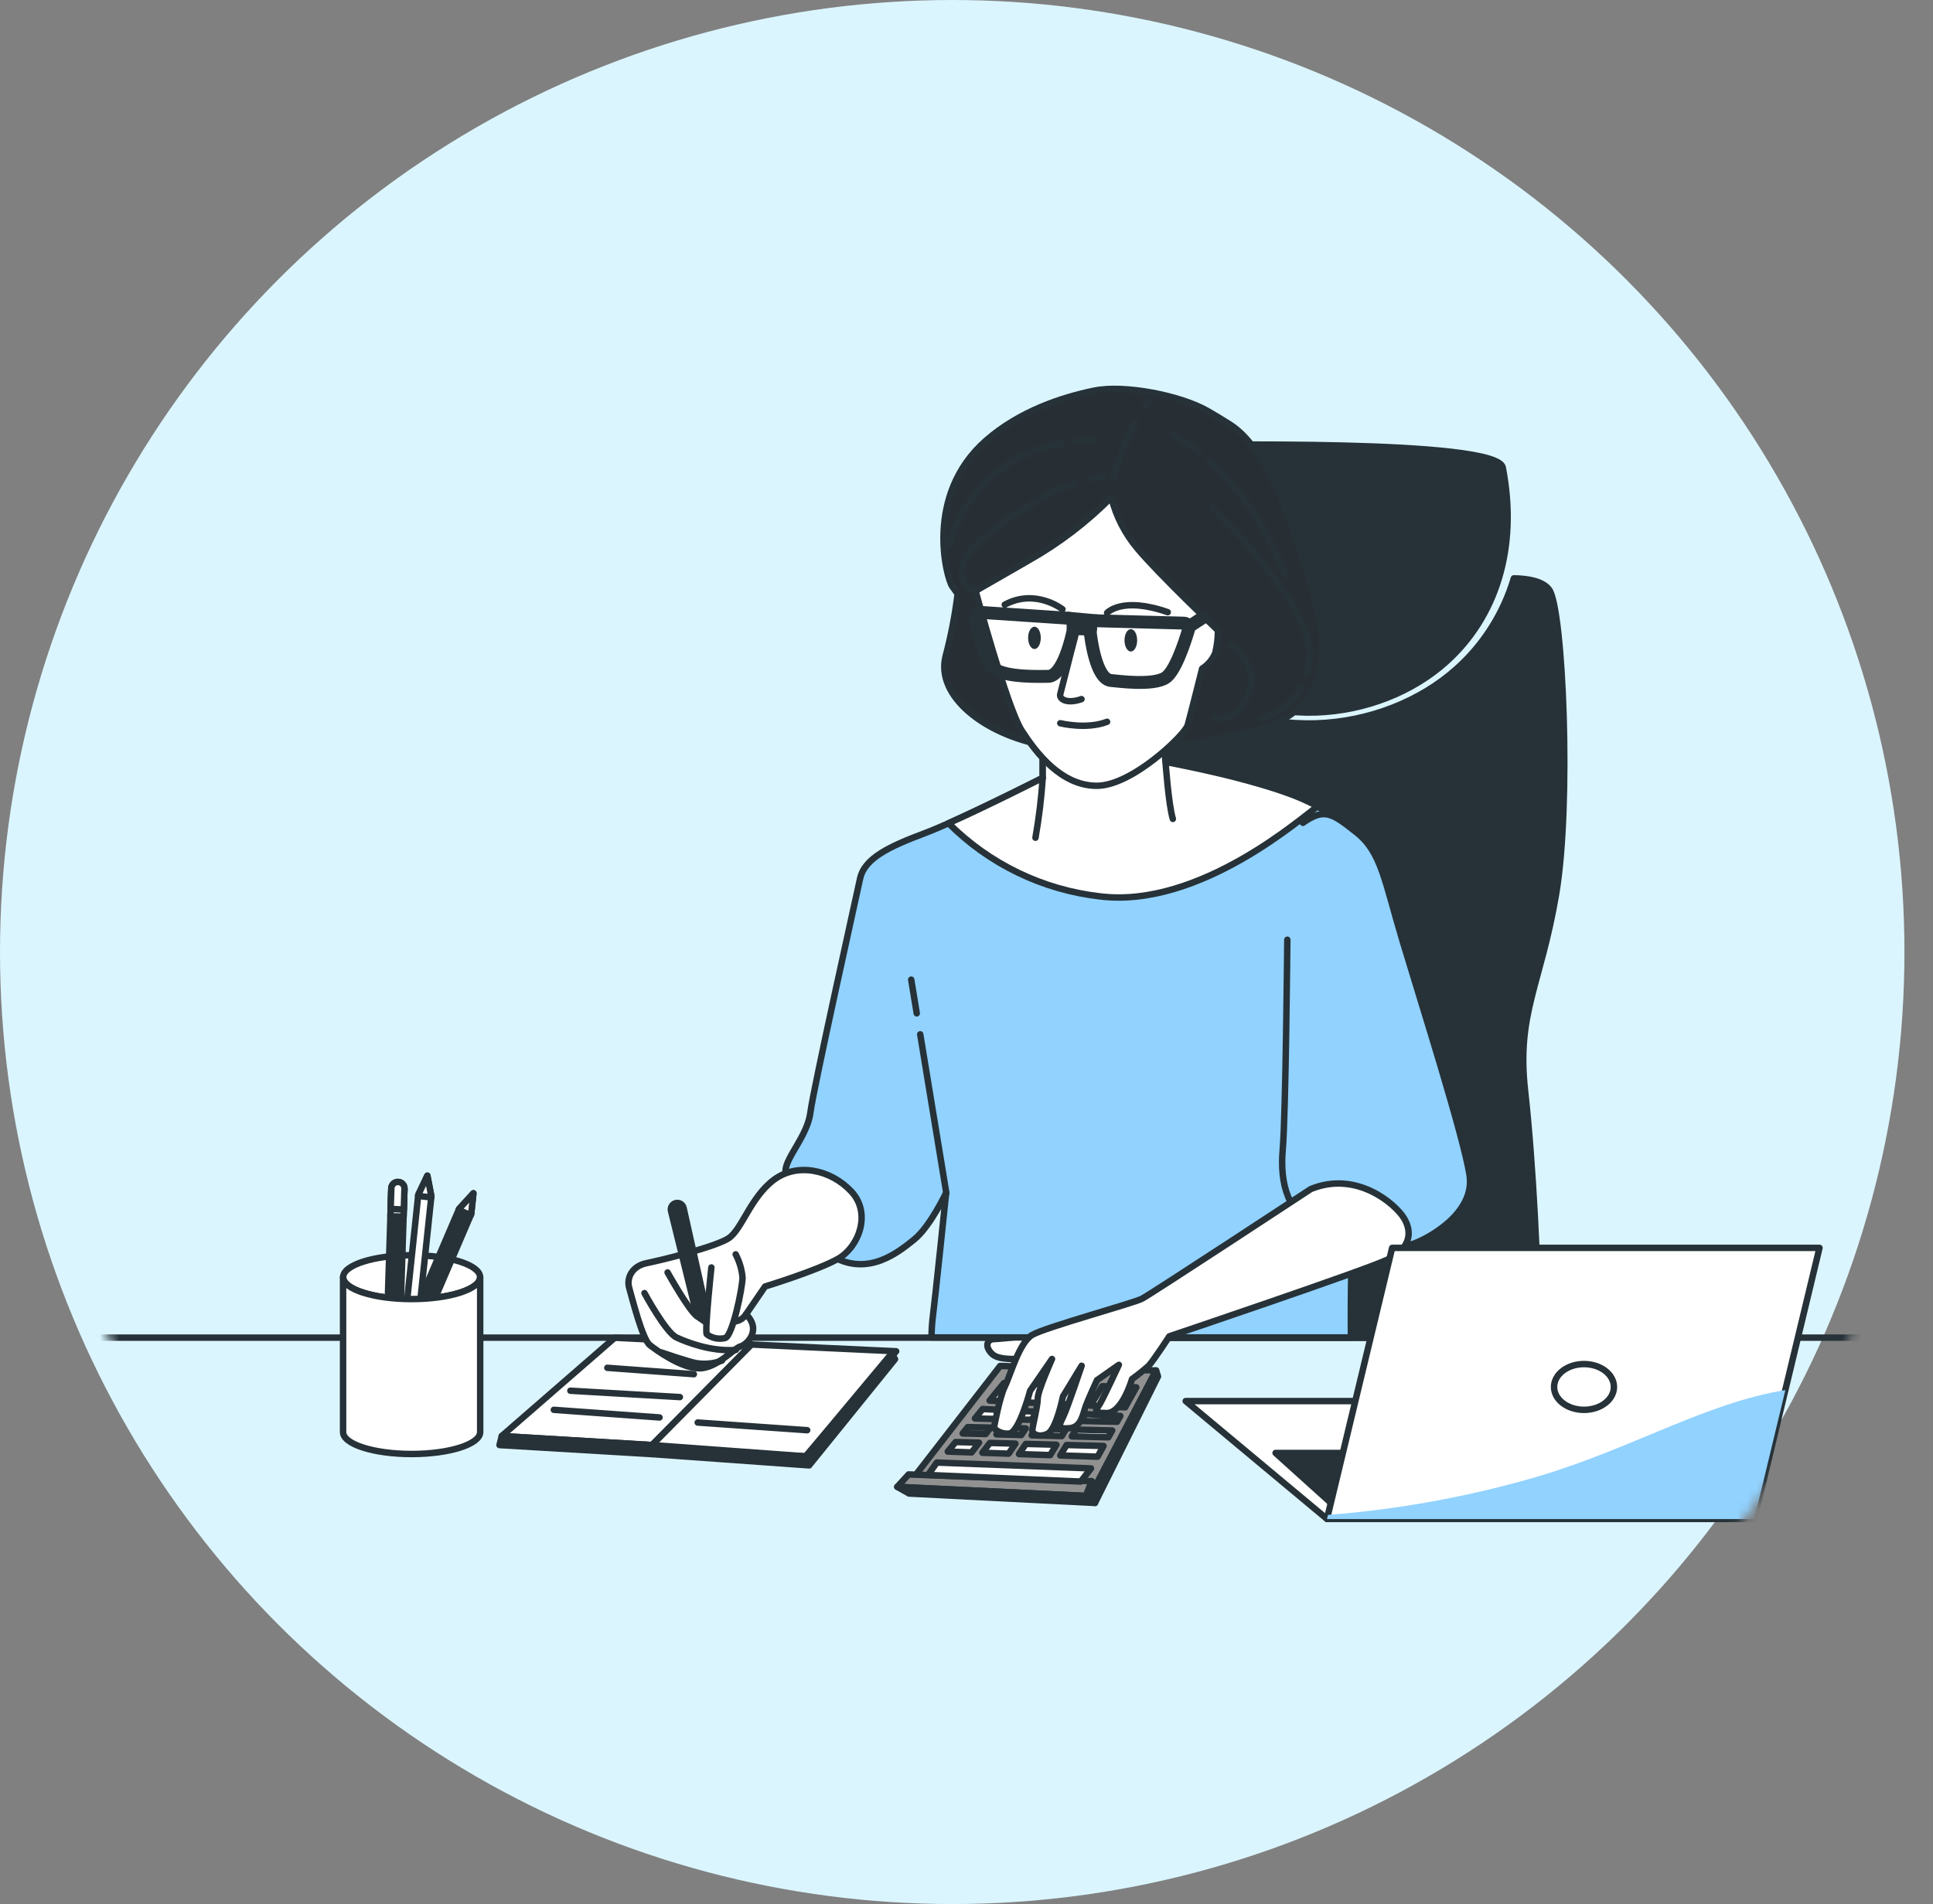 <svg width="203" height="200" viewBox="0 0 203 200" fill="none" xmlns="http://www.w3.org/2000/svg">
<rect x="0" y="0" width="203" height="200" fill="#808080" stroke="none"/>
<circle cx="100" cy="100" r="100" fill="#DBF5FF"/>
<mask id="mask0_211_36416" style="mask-type:alpha" maskUnits="userSpaceOnUse" x="2" y="0" width="201" height="200">
<circle cx="102.837" cy="100" r="100" fill="url(#paint0_linear_211_36416)"/>
</mask>
<g mask="url(#mask0_211_36416)">
<path d="M-10.639 140.506H214.184" stroke="#263238" stroke-width="0.677" stroke-linecap="round" stroke-linejoin="round"/>
<path d="M64.561 140.516L52.692 150.839L68.477 151.789L78.921 141.226L64.561 140.516Z" fill="white" stroke="#263238" stroke-width="0.677" stroke-linecap="round" stroke-linejoin="round"/>
<path d="M78.92 141.227L94.114 141.937L84.617 152.975L68.477 151.79L78.92 141.227Z" fill="white" stroke="#263238" stroke-width="0.677" stroke-linecap="round" stroke-linejoin="round"/>
<path d="M63.779 143.674L72.869 144.346" stroke="#263238" stroke-width="0.677" stroke-linecap="round" stroke-linejoin="round"/>
<path d="M59.9 146.082L71.4 146.749" stroke="#263238" stroke-width="0.677" stroke-linecap="round" stroke-linejoin="round"/>
<path d="M58.164 148.088L69.26 148.889" stroke="#263238" stroke-width="0.677" stroke-linecap="round" stroke-linejoin="round"/>
<path d="M73.272 149.422L84.771 150.228" stroke="#263238" stroke-width="0.677" stroke-linecap="round" stroke-linejoin="round"/>
<path d="M52.692 150.84L52.457 151.79L68.477 152.74V151.79L52.692 150.84Z" fill="#263238" stroke="#263238" stroke-width="0.677" stroke-linecap="round" stroke-linejoin="round"/>
<path d="M68.477 152.144V152.739L84.972 153.924L93.994 142.766L93.639 142.176L84.617 152.974L68.477 152.144Z" fill="#263238" stroke="#263238" stroke-width="0.677" stroke-linecap="round" stroke-linejoin="round"/>
<path d="M105.034 143.48L95.656 155.584L114.882 156.415L121.409 143.956L105.034 143.48Z" fill="#919191" stroke="#263238" stroke-width="0.677" stroke-linecap="round" stroke-linejoin="round"/>
<path d="M95.421 154.873L94.231 156.178L114.052 157.129L114.647 155.583L95.421 154.873Z" fill="#919191" stroke="#263238" stroke-width="0.677" stroke-linecap="round" stroke-linejoin="round"/>
<path d="M114.647 155.584L114.882 156.414L121.409 143.955L121.611 144.579L114.992 157.868L114.052 157.129L114.647 155.584Z" fill="#263238" stroke="#263238" stroke-width="0.677" stroke-linecap="round" stroke-linejoin="round"/>
<path d="M109.506 147.396L110.831 145.443L108.686 145.371L107.227 147.281L109.506 147.396Z" fill="white" stroke="#263238" stroke-width="0.677" stroke-linecap="round" stroke-linejoin="round"/>
<path d="M105.432 148.117L103.196 148.002L102.385 148.995L104.717 149.053L105.432 148.117Z" fill="white" stroke="#263238" stroke-width="0.677" stroke-linecap="round" stroke-linejoin="round"/>
<path d="M103.958 151.566L103.166 152.598L105.926 152.694L106.641 151.638L103.958 151.566Z" fill="white" stroke="#263238" stroke-width="0.677" stroke-linecap="round" stroke-linejoin="round"/>
<path d="M104.026 149.955L101.641 149.902L101.094 150.569L103.513 150.632L104.026 149.955Z" fill="white" stroke="#263238" stroke-width="0.677" stroke-linecap="round" stroke-linejoin="round"/>
<path d="M107.011 152.733L110.289 152.844L110.951 151.754L107.731 151.668L107.011 152.733Z" fill="white" stroke="#263238" stroke-width="0.677" stroke-linecap="round" stroke-linejoin="round"/>
<path d="M113.543 149.258L117.31 149.344L117.656 148.725L113.98 148.543L113.543 149.258Z" fill="white" stroke="#263238" stroke-width="0.677" stroke-linecap="round" stroke-linejoin="round"/>
<path d="M114.521 147.647L118.159 147.829L119.33 145.723L115.76 145.607L114.521 147.647Z" fill="white" stroke="#263238" stroke-width="0.677" stroke-linecap="round" stroke-linejoin="round"/>
<path d="M112.564 150.876L116.399 150.977L116.802 150.257L112.992 150.166L112.564 150.876Z" fill="white" stroke="#263238" stroke-width="0.677" stroke-linecap="round" stroke-linejoin="round"/>
<path d="M104.645 150.666L107.255 150.733L107.721 150.042L105.163 149.984L104.645 150.666Z" fill="white" stroke="#263238" stroke-width="0.677" stroke-linecap="round" stroke-linejoin="round"/>
<path d="M113.476 147.593L114.705 145.568L111.916 145.477L110.582 147.449L113.476 147.593Z" fill="white" stroke="#263238" stroke-width="0.677" stroke-linecap="round" stroke-linejoin="round"/>
<path d="M112.012 151.783L111.345 152.882L115.266 153.012L115.894 151.884L112.012 151.783Z" fill="white" stroke="#263238" stroke-width="0.677" stroke-linecap="round" stroke-linejoin="round"/>
<path d="M106.109 147.224L107.554 145.333L105.442 145.266L103.926 147.118L106.109 147.224Z" fill="white" stroke="#263238" stroke-width="0.677" stroke-linecap="round" stroke-linejoin="round"/>
<path d="M102.821 151.533L100.359 151.471L99.533 152.474L102.038 152.56L102.821 151.533Z" fill="white" stroke="#263238" stroke-width="0.677" stroke-linecap="round" stroke-linejoin="round"/>
<path d="M105.854 149.077L108.331 149.135L108.907 148.29L106.55 148.17L105.854 149.077Z" fill="white" stroke="#263238" stroke-width="0.677" stroke-linecap="round" stroke-linejoin="round"/>
<path d="M112.933 148.491L109.982 148.342L109.425 149.162L112.482 149.234L112.933 148.491Z" fill="white" stroke="#263238" stroke-width="0.677" stroke-linecap="round" stroke-linejoin="round"/>
<path d="M111.931 150.142L108.811 150.07L108.346 150.761L111.504 150.848L111.931 150.142Z" fill="white" stroke="#263238" stroke-width="0.677" stroke-linecap="round" stroke-linejoin="round"/>
<path d="M94.231 156.18L95.464 156.88L114.992 157.869L114.052 157.13L94.231 156.18Z" fill="#263238" stroke="#263238" stroke-width="0.677" stroke-linecap="round" stroke-linejoin="round"/>
<path d="M97.461 154.93L98.382 153.625L114.575 154.239L113.5 155.622L97.461 154.93Z" fill="white" stroke="#263238" stroke-width="0.677" stroke-linecap="round" stroke-linejoin="round"/>
<path d="M43.228 136.455C47.199 136.455 50.418 135.424 50.418 134.151C50.418 132.879 47.199 131.848 43.228 131.848C39.258 131.848 36.039 132.879 36.039 134.151C36.039 135.424 39.258 136.455 43.228 136.455Z" fill="white" stroke="#263238" stroke-width="0.677" stroke-linecap="round" stroke-linejoin="round"/>
<path d="M43.924 125.508L44.883 123.492L45.301 125.657L43.506 142.613C43.497 142.703 43.47 142.791 43.427 142.87C43.384 142.95 43.326 143.021 43.255 143.078C43.185 143.135 43.103 143.178 43.017 143.203C42.929 143.229 42.838 143.237 42.748 143.227C42.566 143.208 42.399 143.117 42.284 142.975C42.169 142.833 42.115 142.651 42.133 142.469L43.924 125.508Z" fill="white" stroke="#263238" stroke-width="0.677" stroke-linecap="round" stroke-linejoin="round"/>
<path d="M42.153 142.469C42.144 142.645 42.204 142.818 42.319 142.953C42.434 143.087 42.596 143.172 42.771 143.19C42.947 143.209 43.123 143.159 43.264 143.052C43.404 142.944 43.498 142.787 43.526 142.613L43.838 139.68L42.465 139.551L42.153 142.469Z" fill="white" stroke="#263238" stroke-width="0.677" stroke-linecap="round" stroke-linejoin="round"/>
<path d="M42.743 143.227C42.833 143.237 42.925 143.229 43.012 143.204C43.099 143.178 43.18 143.136 43.25 143.078C43.321 143.021 43.379 142.951 43.422 142.871C43.465 142.791 43.492 142.703 43.501 142.613L43.732 140.453L42.359 140.295L42.129 142.469C42.11 142.651 42.164 142.833 42.279 142.975C42.394 143.117 42.561 143.208 42.743 143.227Z" fill="white" stroke="#263238" stroke-width="0.677" stroke-linecap="round" stroke-linejoin="round"/>
<path d="M43.924 125.508L43.914 125.618L45.287 125.777L45.296 125.657L44.879 123.492L43.924 125.508Z" fill="white" stroke="#263238" stroke-width="0.677" stroke-linecap="round" stroke-linejoin="round"/>
<path d="M48.211 126.986L49.718 125.34L49.482 127.533L42.763 143.198C42.69 143.366 42.554 143.498 42.385 143.566C42.215 143.635 42.025 143.633 41.856 143.563C41.688 143.49 41.556 143.354 41.488 143.184C41.419 143.014 41.421 142.824 41.492 142.656L48.211 126.986Z" fill="#263238" stroke="#263238" stroke-width="0.677" stroke-linecap="round" stroke-linejoin="round"/>
<path d="M41.477 142.654C41.405 142.823 41.403 143.013 41.472 143.183C41.54 143.353 41.673 143.489 41.842 143.561C42.011 143.633 42.201 143.635 42.371 143.567C42.541 143.498 42.677 143.365 42.749 143.197L43.91 140.49L42.634 139.957L41.477 142.654Z" fill="white" stroke="#263238" stroke-width="0.677" stroke-linecap="round" stroke-linejoin="round"/>
<path d="M41.841 143.562C42.01 143.632 42.2 143.634 42.37 143.566C42.539 143.497 42.675 143.365 42.748 143.197L43.593 141.215L42.326 140.658L41.462 142.669C41.397 142.838 41.4 143.026 41.47 143.192C41.541 143.359 41.674 143.492 41.841 143.562Z" fill="white" stroke="#263238" stroke-width="0.677" stroke-linecap="round" stroke-linejoin="round"/>
<path d="M48.209 126.986L48.166 127.087L49.433 127.643L49.481 127.533L49.716 125.34L48.209 126.986Z" fill="white" stroke="#263238" stroke-width="0.677" stroke-linecap="round" stroke-linejoin="round"/>
<path d="M41.937 141.906L40.555 141.858L41.097 124.816C41.099 124.725 41.12 124.636 41.157 124.554C41.194 124.471 41.247 124.396 41.313 124.334C41.379 124.272 41.457 124.224 41.542 124.192C41.627 124.16 41.717 124.146 41.807 124.149C41.898 124.151 41.987 124.172 42.07 124.209C42.152 124.246 42.227 124.299 42.289 124.365C42.351 124.431 42.399 124.509 42.431 124.594C42.463 124.678 42.478 124.769 42.474 124.859L41.937 141.906Z" fill="#263238" stroke="#263238" stroke-width="0.677" stroke-linecap="round" stroke-linejoin="round"/>
<path d="M42.475 124.859C42.467 124.685 42.394 124.52 42.27 124.398C42.146 124.276 41.981 124.205 41.807 124.2C41.633 124.194 41.463 124.254 41.332 124.369C41.2 124.483 41.117 124.642 41.098 124.815L41.002 127.762L42.384 127.791L42.475 124.859Z" fill="white" stroke="#263238" stroke-width="0.677" stroke-linecap="round" stroke-linejoin="round"/>
<path d="M41.808 124.149C41.717 124.146 41.627 124.16 41.542 124.192C41.457 124.224 41.38 124.272 41.314 124.334C41.248 124.396 41.194 124.471 41.157 124.554C41.12 124.636 41.1 124.725 41.097 124.816L41.025 126.99L42.408 127.043L42.475 124.859C42.478 124.769 42.463 124.678 42.431 124.594C42.4 124.509 42.351 124.431 42.289 124.365C42.227 124.299 42.153 124.246 42.07 124.209C41.987 124.172 41.898 124.151 41.808 124.149Z" fill="white" stroke="#263238" stroke-width="0.677" stroke-linecap="round" stroke-linejoin="round"/>
<path d="M43.228 136.454C39.254 136.454 36.029 135.422 36.029 134.15V150.425C36.029 151.697 39.245 152.728 43.228 152.728C47.212 152.728 50.427 151.697 50.427 150.425V134.15C50.413 135.422 47.197 136.454 43.228 136.454Z" fill="white" stroke="#263238" stroke-width="0.677" stroke-linecap="round" stroke-linejoin="round"/>
<path d="M115.64 114.56C114.777 122.344 114.244 133.277 114.201 140.524H161.598C161.55 133.258 161.018 122.344 160.159 114.56C159.256 106.425 161.786 103.521 163.413 93.951C165.04 84.382 164.137 63.937 162.693 61.945C162.035 61.043 160.485 60.774 158.983 60.75C157.9 64.416 155.818 67.708 152.969 70.257C145.439 77.01 131.507 78.954 121.774 69.739C119.209 67.317 117.416 64.191 116.62 60.755C115.18 60.798 113.74 61.081 113.097 61.945C111.657 63.937 110.745 84.367 112.372 93.951C113.999 103.536 116.543 106.425 115.64 114.56Z" fill="#263238" stroke="#263238" stroke-width="0.677" stroke-linecap="round" stroke-linejoin="round"/>
<path d="M157.816 49.108C159.453 57.588 157.091 64.84 151.846 69.543C144.887 75.782 132.001 77.577 123.026 69.064C114.051 60.55 118.563 46.766 122.013 46.766C125.464 46.766 157.221 46.08 157.816 49.108Z" fill="#263238" stroke="#263238" stroke-width="0.677" stroke-linecap="round" stroke-linejoin="round"/>
<path d="M110.005 140.084C110.005 140.084 105.057 140.66 104.366 140.66C103.675 140.66 103.329 141.466 104.251 142.272C105.172 143.079 108.282 142.618 108.282 142.618L110.005 140.084Z" fill="white" stroke="#263238" stroke-width="0.677" stroke-linecap="round" stroke-linejoin="round"/>
<path d="M109.506 76.506V81.704C109.506 81.704 100.762 86.152 97.076 87.535C93.39 88.917 90.784 90.145 90.324 92.291C89.863 94.436 85.414 114.396 85.107 116.849C84.8 119.301 82.496 121.61 82.496 122.987C82.458 123.667 82.562 124.347 82.803 124.983C82.803 124.983 83.878 130.047 87.559 132.043C91.24 134.04 94.312 131.563 96.001 130.2C97.691 128.837 99.361 125.291 99.361 125.291C99.361 125.291 98.132 137.111 97.978 138.182C97.881 138.946 97.829 139.715 97.825 140.485H141.873C141.785 131.309 142.246 122.135 143.255 113.014C143.86 107.365 142.775 89.685 141.105 87.098C139.435 84.511 134.967 83.11 131.132 82.035C127.297 80.96 122.383 80.038 122.383 80.038L122.229 78.042L109.506 76.506Z" fill="#91D2FF" stroke="#263238" stroke-width="0.677" stroke-linecap="round" stroke-linejoin="round"/>
<path d="M96.275 106.439L95.694 102.902" stroke="#263238" stroke-width="0.677" stroke-linecap="round" stroke-linejoin="round"/>
<path d="M99.38 125.31L96.64 108.646" stroke="#263238" stroke-width="0.677" stroke-linecap="round" stroke-linejoin="round"/>
<path d="M115.496 94.153C126.055 95.473 137.006 85.61 138.379 84.708C136.306 83.532 133.604 82.716 131.151 82.03C127.312 80.955 122.402 80.033 122.402 80.033L122.249 78.037L109.507 76.506V81.704C109.507 81.704 103.747 84.631 99.615 86.474C103.889 90.755 109.487 93.462 115.496 94.153Z" fill="white" stroke="#263238" stroke-width="0.677" stroke-linecap="round" stroke-linejoin="round"/>
<path d="M109.506 81.703C109.364 83.812 109.109 85.913 108.743 87.995" stroke="#263238" stroke-width="0.677" stroke-linecap="round" stroke-linejoin="round"/>
<path d="M122.402 80.033C122.402 80.033 122.71 84.482 123.17 86.018" stroke="#263238" stroke-width="0.677" stroke-linecap="round" stroke-linejoin="round"/>
<path d="M126.789 43.151C123.967 41.539 118.088 40.377 114.906 41.035C111.513 41.731 107.064 43.199 103.56 46.266C97 52.025 99.418 60.774 99.994 61.576L100.57 62.382C100.296 64.597 99.873 66.79 99.303 68.948C98.267 73.089 103.33 77.106 109.545 78.268C115.76 79.429 125.776 78.498 132.337 76.545C138.897 74.592 140.059 69.403 137.75 61.691C135.442 53.979 132.951 46.996 129.155 44.582C128.305 44.039 127.513 43.564 126.789 43.151Z" fill="#282F34" stroke="#263238" stroke-width="0.677" stroke-linecap="round" stroke-linejoin="round"/>
<path d="M114.436 50.289C114.907 50.169 115.389 50.095 115.875 50.068" stroke="#263238" stroke-width="0.677" stroke-linecap="round" stroke-linejoin="round"/>
<path d="M102.063 61.922C102.063 61.922 100.455 61.351 101.141 59.043C101.703 57.171 107.961 52.569 112.818 50.783" stroke="#263238" stroke-width="0.677" stroke-linecap="round" stroke-linejoin="round"/>
<path d="M113.082 46.271C113.61 46.214 114.157 46.175 114.728 46.156" stroke="#263238" stroke-width="0.677" stroke-linecap="round" stroke-linejoin="round"/>
<path d="M99.744 57.227C99.744 57.227 101.563 48.415 111.584 46.52" stroke="#263238" stroke-width="0.677" stroke-linecap="round" stroke-linejoin="round"/>
<path d="M119.264 44.404C118.362 46.074 117.287 48.34 117.027 50.068" stroke="#263238" stroke-width="0.677" stroke-linecap="round" stroke-linejoin="round"/>
<path d="M120.597 42.125C120.597 42.125 120.458 42.341 120.232 42.715" stroke="#263238" stroke-width="0.677" stroke-linecap="round" stroke-linejoin="round"/>
<path d="M126.938 48.373C130.538 51.697 133.297 55.829 134.986 60.429" stroke="#263238" stroke-width="0.677" stroke-linecap="round" stroke-linejoin="round"/>
<path d="M123.132 45.58C124.132 46.134 125.076 46.785 125.949 47.524" stroke="#263238" stroke-width="0.677" stroke-linecap="round" stroke-linejoin="round"/>
<path d="M136.631 72.205C135.72 73.807 134.221 74.992 132.451 75.507" stroke="#263238" stroke-width="0.677" stroke-linecap="round" stroke-linejoin="round"/>
<path d="M127.273 53.293C127.273 53.293 137.75 63.304 137.52 68.833C137.496 69.466 137.401 70.094 137.237 70.705" stroke="#263238" stroke-width="0.677" stroke-linecap="round" stroke-linejoin="round"/>
<path d="M129.232 67.785C129.232 67.785 132.452 69.623 131.075 72.964C129.697 76.304 127.504 75.363 127.504 75.363" stroke="#263238" stroke-width="0.677" stroke-linecap="round" stroke-linejoin="round"/>
<path d="M116.705 52.246C114.121 54.852 111.188 57.088 107.99 58.888L102.456 62.07C102.456 62.07 105.777 74.38 107.299 76.732C108.82 79.084 111.445 82.539 115.184 82.539C118.922 82.539 124.451 77.145 124.725 76.18C124.998 75.216 126.246 70.229 126.246 70.229C126.87 69.835 127.354 69.254 127.628 68.569C127.811 67.798 127.904 67.009 127.907 66.217C127.907 66.217 121.668 60.27 119.47 57.641C118.147 56.078 117.201 54.232 116.705 52.246Z" fill="white" stroke="#263238" stroke-width="0.677" stroke-linecap="round" stroke-linejoin="round"/>
<path d="M112.224 64.94L103.004 64.326C102.923 64.32 102.842 64.332 102.767 64.363C102.691 64.394 102.624 64.441 102.57 64.502C102.516 64.563 102.477 64.635 102.456 64.714C102.435 64.792 102.432 64.875 102.447 64.954C102.726 66.351 103.436 69.485 104.396 70.234C105.644 71.193 109.325 71.045 110.074 71.045C111.662 71.045 112.588 66.749 112.689 66.269C112.691 66.239 112.691 66.209 112.689 66.178V65.487C112.694 65.354 112.649 65.225 112.562 65.123C112.476 65.022 112.356 64.957 112.224 64.94V64.94Z" stroke="#263238" stroke-width="1.353" stroke-linecap="round" stroke-linejoin="round"/>
<path d="M115.103 65.204L124.341 65.454C124.421 65.457 124.5 65.478 124.57 65.516C124.641 65.554 124.701 65.608 124.748 65.674C124.794 65.739 124.825 65.814 124.838 65.893C124.85 65.973 124.845 66.054 124.821 66.13C124.418 67.493 123.415 70.546 122.388 71.198C121.058 72.048 117.406 71.544 116.662 71.477C115.079 71.328 114.555 66.965 114.503 66.476C114.498 66.446 114.498 66.415 114.503 66.385L114.551 65.698C114.554 65.63 114.572 65.562 114.601 65.5C114.631 65.438 114.673 65.382 114.724 65.337C114.775 65.291 114.835 65.255 114.9 65.233C114.965 65.21 115.034 65.2 115.103 65.204Z" stroke="#263238" stroke-width="1.353" stroke-linecap="round" stroke-linejoin="round"/>
<path d="M112.218 64.939L115.097 65.203" stroke="#263238" stroke-width="1.353" stroke-linecap="round" stroke-linejoin="round"/>
<path d="M112.875 66.029L114.512 66.082" stroke="#263238" stroke-width="1.353" stroke-linecap="round" stroke-linejoin="round"/>
<path d="M124.936 65.776L126.419 64.807" stroke="#263238" stroke-width="1.353" stroke-linecap="round" stroke-linejoin="round"/>
<path d="M119.422 67.26C119.422 67.908 119.125 68.436 118.76 68.436C118.395 68.436 118.093 67.908 118.093 67.26C118.093 66.612 118.39 66.084 118.76 66.084C119.129 66.084 119.422 66.607 119.422 67.26Z" fill="#263238"/>
<path d="M109.3 66.999C109.3 67.652 109.003 68.175 108.638 68.175C108.273 68.175 107.971 67.652 107.971 66.999C107.971 66.346 108.268 65.828 108.638 65.828C109.007 65.828 109.3 66.346 109.3 66.999Z" fill="#263238"/>
<path d="M112.655 67.758C112.655 67.758 111.503 72.36 111.35 72.898C111.196 73.435 112.041 73.973 113.577 73.435" stroke="#263238" stroke-width="0.677" stroke-linecap="round" stroke-linejoin="round"/>
<path d="M111.35 75.97C111.35 75.97 114.114 76.656 116.264 75.816" stroke="#263238" stroke-width="0.677" stroke-linecap="round" stroke-linejoin="round"/>
<path d="M116.265 64.379C116.265 64.379 117.796 62.612 122.633 64.302" stroke="#263238" stroke-width="0.677" stroke-linecap="round" stroke-linejoin="round"/>
<path d="M111.579 63.995C111.579 63.995 108.743 61.768 105.518 63.515" stroke="#263238" stroke-width="0.677" stroke-linecap="round" stroke-linejoin="round"/>
<path d="M135.192 98.709C135.192 98.709 135.029 117.071 134.712 120.709C134.395 124.347 135.192 127.514 138.762 129.415C142.333 131.315 146.868 131.157 148.327 130.682C149.786 130.207 154.974 127.514 154.327 123.401C153.679 119.288 149.302 105.514 147.353 99.026C145.405 92.537 145.083 89.528 142.487 87.464C139.89 85.401 139.098 84.844 136.828 86.428" fill="#91D2FF"/>
<path d="M135.192 98.709C135.192 98.709 135.029 117.071 134.712 120.709C134.395 124.347 135.192 127.514 138.762 129.415C142.333 131.315 146.868 131.157 148.327 130.682C149.786 130.207 154.974 127.514 154.327 123.401C153.679 119.288 149.302 105.514 147.353 99.026C145.405 92.537 145.083 89.528 142.487 87.464C139.89 85.401 139.098 84.844 136.828 86.428" stroke="#263238" stroke-width="0.677" stroke-linecap="round" stroke-linejoin="round"/>
<path d="M78.35 138.047L80.346 135.134C80.346 135.134 85.875 133.444 88.025 132.216C90.175 130.987 91.557 127.46 89.407 125.156C87.257 122.852 83.73 122.089 81.272 123.927C78.815 125.765 77.913 129.149 76.516 130.066C75.12 130.982 69.457 132.369 67.921 132.676C66.385 132.984 65.771 134.212 66.078 135.287C66.385 136.362 67.46 140.658 68.228 141.272C68.996 141.886 71.587 143.729 73.445 143.729C75.302 143.729 77.13 141.579 77.764 141.425C78.397 141.272 80.039 139.736 78.35 138.047Z" fill="white" stroke="#263238" stroke-width="0.677" stroke-linecap="round" stroke-linejoin="round"/>
<path d="M74.707 133.133C74.707 133.133 73.983 139.895 74.227 140.155C74.499 140.357 74.812 140.497 75.143 140.565C75.475 140.633 75.818 140.627 76.147 140.548C76.934 140.351 77.98 135.235 77.98 134.184C77.9 133.336 77.655 132.511 77.26 131.756" stroke="#263238" stroke-width="0.677" stroke-linecap="round" stroke-linejoin="round"/>
<path d="M70.109 133.656C70.109 133.656 72.341 137.664 73.195 138.254L74.05 138.844" stroke="#263238" stroke-width="0.677" stroke-linecap="round" stroke-linejoin="round"/>
<path d="M67.681 135.826C67.681 135.826 69.912 139.958 71.04 140.486C72.168 141.014 74.716 141.993 77.279 141.796" stroke="#263238" stroke-width="0.677" stroke-linecap="round" stroke-linejoin="round"/>
<path d="M70.469 127.196L73.2 138.235L73.987 138.494L74.121 137.313L71.784 126.865C71.762 126.776 71.721 126.693 71.665 126.62C71.61 126.548 71.54 126.487 71.46 126.442C71.38 126.397 71.292 126.369 71.201 126.359C71.11 126.35 71.018 126.358 70.93 126.385C70.764 126.436 70.623 126.548 70.537 126.699C70.452 126.85 70.427 127.028 70.469 127.196Z" fill="#263238" stroke="#263238" stroke-width="0.677" stroke-linecap="round" stroke-linejoin="round"/>
<path d="M69.457 142.061C69.457 142.061 72.337 143.044 73.066 143.174C73.991 143.334 74.942 143.245 75.821 142.915" stroke="#263238" stroke-width="0.677" stroke-linecap="round" stroke-linejoin="round"/>
<path d="M78.349 138.049C78.215 138.268 78.03 138.451 77.811 138.585C77.591 138.718 77.343 138.798 77.087 138.817" stroke="#263238" stroke-width="0.677" stroke-linecap="round" stroke-linejoin="round"/>
<path d="M137.659 124.898C137.659 124.898 120.862 135.937 119.931 136.417C118.999 136.897 109.799 139.407 108.412 140.213C107.025 141.019 106.109 144.475 105.533 145.622C104.957 146.769 104.381 149.999 104.381 149.999C104.587 150.213 104.84 150.377 105.119 150.476C105.399 150.576 105.698 150.61 105.993 150.575C107.03 150.459 108.182 146.083 108.182 146.083L110.481 142.747C110.481 142.747 108.983 146.083 108.983 146.889C108.983 147.695 108.412 149.884 108.412 150.248C108.412 150.613 109.099 151.055 110.02 150.594C110.941 150.133 111.633 146.678 111.633 146.678L113.591 143.457C113.591 143.457 112.093 147.945 111.633 148.866C111.172 149.788 111.057 150.133 112.324 150.018C113.591 149.903 113.706 148.521 114.051 147.618C114.397 146.716 115.203 144.974 115.203 144.974L117.502 143.361C117.502 143.361 116.01 146.582 115.549 147.388C115.088 148.194 114.627 148.425 116.24 148.425C117.852 148.425 118.884 144.859 118.884 144.859C119.483 144.428 120.06 143.966 120.612 143.477C121.092 142.997 122.801 140.367 122.801 140.367C122.801 140.367 143.289 133.46 145.708 132.309C148.126 131.157 148.352 129.429 147.43 127.936C146.509 126.444 142.458 122.931 137.659 124.898Z" fill="white" stroke="#263238" stroke-width="0.677" stroke-linecap="round" stroke-linejoin="round"/>
<path d="M139.358 159.55L124.519 147.168H150.982L139.358 159.55Z" fill="white" stroke="#263238" stroke-width="0.677" stroke-linecap="round" stroke-linejoin="round"/>
<path d="M139.982 158.052L133.959 152.619H143.524L139.982 158.052Z" fill="#263238" stroke="#263238" stroke-width="0.677" stroke-linecap="round" stroke-linejoin="round"/>
<path d="M184.236 159.55H139.357L146.201 131.076H191.079L184.236 159.55Z" fill="white" stroke="#263238" stroke-width="0.677" stroke-linecap="round" stroke-linejoin="round"/>
<path d="M187.494 146.018C179.177 147.337 171.177 152.257 161.353 155.136C154.213 157.216 146.877 158.552 139.463 159.124L139.357 159.566H184.236L187.494 146.018Z" fill="#91D2FF"/>
<path d="M166.349 148.09C168.085 148.09 169.492 147.014 169.492 145.686C169.492 144.358 168.085 143.281 166.349 143.281C164.612 143.281 163.205 144.358 163.205 145.686C163.205 147.014 164.612 148.09 166.349 148.09Z" fill="white" stroke="#263238" stroke-width="0.677" stroke-linecap="round" stroke-linejoin="round"/>
</g>
<defs>
<linearGradient id="paint0_linear_211_36416" x1="102.837" y1="0" x2="102.837" y2="200" gradientUnits="userSpaceOnUse">
<stop stop-color="#FFD775"/>
<stop offset="1" stop-color="#FF9D45"/>
</linearGradient>
</defs>
</svg>
